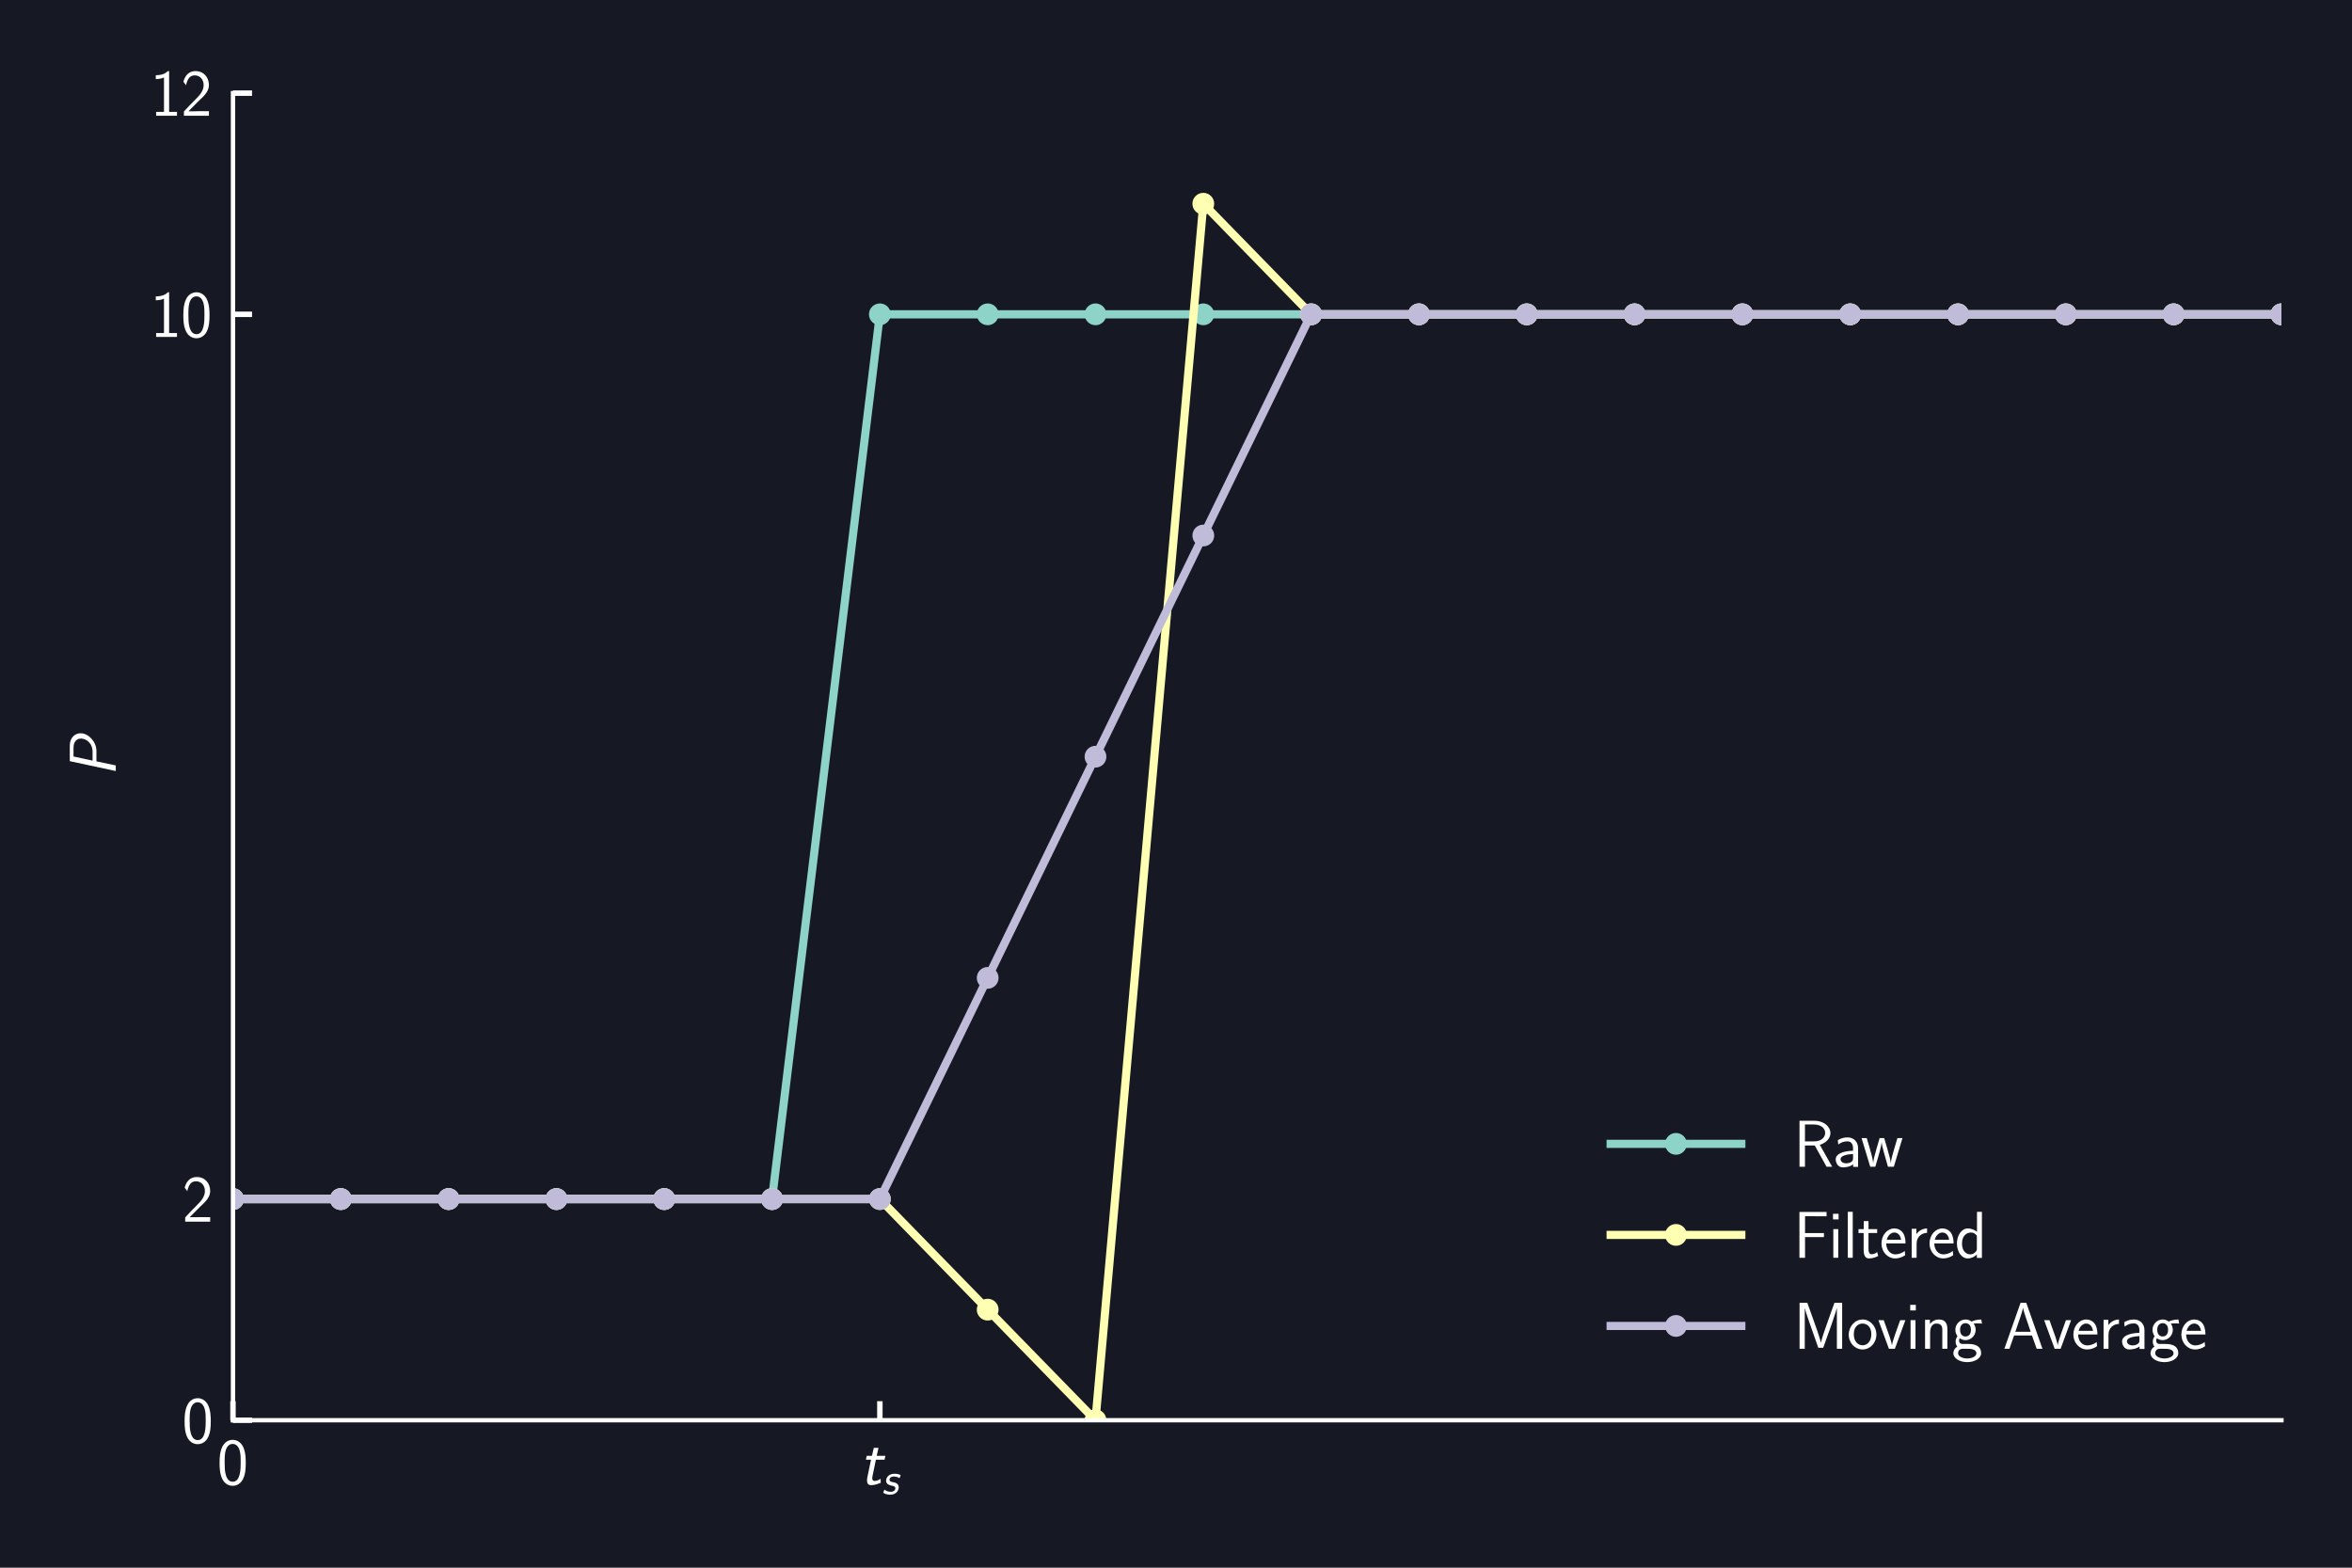 <?xml version="1.0" encoding="utf-8" standalone="no"?>
<!DOCTYPE svg PUBLIC "-//W3C//DTD SVG 1.1//EN"
  "http://www.w3.org/Graphics/SVG/1.1/DTD/svg11.dtd">
<svg xmlns:xlink="http://www.w3.org/1999/xlink" width="432pt" height="288pt" viewBox="0 0 432 288" xmlns="http://www.w3.org/2000/svg" version="1.1">
 <defs>
  <style type="text/css">*{stroke-linejoin: round; stroke-linecap: butt}</style>
 </defs>
 <g id="figure_1">
  <g id="patch_1">
   <path d="M 0 288 
L 432 288 
L 432 0 
L 0 0 
z
" style="fill: #161923"/>
  </g>
  <g id="axes_1">
   <g id="patch_2">
    <path d="M 42.793 260.913 
L 419.04 260.913 
L 419.04 17.111 
L 42.793 17.111 
z
" style="fill: #161923"/>
   </g>
   <g id="matplotlib.axis_1">
    <g id="xtick_1">
     <g id="line2d_1">
      <defs>
       <path id="m8fb036d599" d="M 0 0 
L 0 -3.5 
" style="stroke: #ffffff"/>
      </defs>
      <g>
       <use xlink:href="#m8fb036d599" x="42.793" y="260.913" style="fill: #ffffff; stroke: #ffffff"/>
      </g>
     </g>
     <g id="text_1">
      <!-- 0 -->
      <g style="fill: #ffffff" transform="translate(39.866 272.715)scale(0.12 -0.12)">
       <defs>
        <path id="CMSS17-30" d="M 2758 2073 
C 2758 2439 2752 3120 2490 3647 
C 2227 4153 1805 4288 1504 4288 
C 1069 4288 698 4031 506 3621 
C 301 3191 243 2748 243 2073 
C 243 1611 262 1046 493 551 
C 755 6 1197 -128 1498 -128 
C 1894 -128 2278 83 2496 525 
C 2720 988 2758 1495 2758 2073 
z
M 1498 262 
C 1011 262 864 821 819 1007 
C 742 1328 730 1636 730 2144 
C 730 2542 730 2992 851 3345 
C 998 3756 1254 3897 1498 3897 
C 1971 3897 2125 3422 2176 3255 
C 2272 2915 2272 2516 2272 2144 
C 2272 1546 2272 262 1498 262 
z
" transform="scale(0.016)"/>
       </defs>
       <use xlink:href="#CMSS17-30" transform="scale(0.996)"/>
      </g>
     </g>
    </g>
    <g id="xtick_2">
     <g id="line2d_2">
      <g>
       <use xlink:href="#m8fb036d599" x="161.608" y="260.913" style="fill: #ffffff; stroke: #ffffff"/>
      </g>
     </g>
     <g id="text_2">
      <!-- $t_s$ -->
      <g style="fill: #ffffff" transform="translate(157.871 272.715)scale(0.12 -0.12)">
       <defs>
        <path id="CMSSI17-74" d="M 1574 2380 
L 2406 2380 
L 2483 2752 
L 1651 2752 
L 1824 3520 
L 1370 3520 
L 1197 2752 
L 691 2752 
L 614 2380 
L 1107 2380 
C 1062 2161 813 996 794 893 
C 736 609 723 551 723 410 
C 723 6 915 -64 1101 -64 
C 1549 -64 1920 115 2042 172 
L 2022 551 
C 1811 397 1600 339 1440 339 
C 1293 339 1222 429 1222 622 
C 1222 693 1229 732 1242 783 
L 1574 2380 
z
" transform="scale(0.016)"/>
        <path id="CMSSI17-73" d="M 2618 2623 
C 2374 2751 2138 2816 1798 2816 
C 768 2816 614 2079 614 1862 
C 614 1343 1133 1235 1331 1190 
C 1664 1119 1882 1075 1882 812 
C 1882 691 1792 339 1248 339 
C 1037 339 685 384 384 639 
L 218 211 
C 429 64 762 -64 1165 -64 
C 2138 -64 2349 659 2349 947 
C 2349 1497 1824 1606 1574 1657 
C 1293 1715 1082 1759 1082 1996 
C 1082 2015 1082 2431 1658 2431 
C 1926 2431 2176 2380 2458 2214 
L 2618 2623 
z
" transform="scale(0.016)"/>
       </defs>
       <use xlink:href="#CMSSI17-74" transform="scale(0.996)"/>
       <use xlink:href="#CMSSI17-73" transform="translate(33.832 -14.944)scale(0.697)"/>
      </g>
     </g>
    </g>
   </g>
   <g id="matplotlib.axis_2">
    <g id="ytick_1">
     <g id="line2d_3">
      <defs>
       <path id="m51837ad1a8" d="M 0 0 
L 3.5 0 
" style="stroke: #ffffff"/>
      </defs>
      <g>
       <use xlink:href="#m51837ad1a8" x="42.793" y="260.913" style="fill: #ffffff; stroke: #ffffff"/>
      </g>
     </g>
     <g id="text_3">
      <!-- 0 -->
      <g style="fill: #ffffff" transform="translate(33.44 265.064)scale(0.12 -0.12)">
       <use xlink:href="#CMSS17-30" transform="scale(0.996)"/>
      </g>
     </g>
    </g>
    <g id="ytick_2">
     <g id="line2d_4">
      <g>
       <use xlink:href="#m51837ad1a8" x="42.793" y="220.28" style="fill: #ffffff; stroke: #ffffff"/>
      </g>
     </g>
     <g id="text_4">
      <!-- 2 -->
      <g style="fill: #ffffff" transform="translate(33.44 224.431)scale(0.12 -0.12)">
       <defs>
        <path id="CMSS17-32" d="M 1651 1353 
C 1830 1538 2099 1761 2285 1984 
C 2464 2201 2701 2507 2701 2953 
C 2701 3655 2227 4288 1421 4288 
C 787 4288 422 3891 250 3272 
L 499 2928 
C 640 3508 838 3878 1338 3878 
C 1888 3878 2195 3431 2195 2940 
C 2195 2354 1747 1901 1408 1563 
C 1030 1187 659 805 301 409 
L 301 0 
L 2701 0 
L 2701 435 
L 1613 435 
C 1536 435 1459 428 1382 428 
L 742 428 
L 742 435 
L 1651 1353 
z
" transform="scale(0.016)"/>
       </defs>
       <use xlink:href="#CMSS17-32" transform="scale(0.996)"/>
      </g>
     </g>
    </g>
    <g id="ytick_3">
     <g id="line2d_5">
      <g>
       <use xlink:href="#m51837ad1a8" x="42.793" y="57.745" style="fill: #ffffff; stroke: #ffffff"/>
      </g>
     </g>
     <g id="text_5">
      <!-- 10 -->
      <g style="fill: #ffffff" transform="translate(27.587 61.896)scale(0.12 -0.12)">
       <defs>
        <path id="CMSS17-31" d="M 1818 4288 
L 1696 4288 
C 1350 3949 947 3902 538 3891 
L 538 3520 
C 723 3526 1024 3539 1325 3673 
L 1325 371 
L 570 371 
L 570 0 
L 2573 0 
L 2573 371 
L 1818 371 
L 1818 4288 
z
" transform="scale(0.016)"/>
       </defs>
       <use xlink:href="#CMSS17-31" transform="scale(0.996)"/>
       <use xlink:href="#CMSS17-30" transform="translate(46.844 0)scale(0.996)"/>
      </g>
     </g>
    </g>
    <g id="ytick_4">
     <g id="line2d_6">
      <g>
       <use xlink:href="#m51837ad1a8" x="42.793" y="17.111" style="fill: #ffffff; stroke: #ffffff"/>
      </g>
     </g>
     <g id="text_6">
      <!-- 12 -->
      <g style="fill: #ffffff" transform="translate(27.587 21.262)scale(0.12 -0.12)">
       <use xlink:href="#CMSS17-31" transform="scale(0.996)"/>
       <use xlink:href="#CMSS17-32" transform="translate(46.844 0)scale(0.996)"/>
      </g>
     </g>
    </g>
    <g id="text_7">
     <!-- $P$ -->
     <g style="fill: #ffffff" transform="translate(21.262 142.734)rotate(-90)scale(0.12 -0.12)">
      <defs>
       <path id="CMSSI17-50" d="M 1498 1856 
L 2502 1856 
C 3373 1856 4198 2617 4198 3378 
C 4198 3912 3782 4416 3008 4416 
L 1517 4416 
L 570 0 
L 1107 0 
L 1498 1856 
z
M 1965 4057 
L 2797 4057 
C 3405 4057 3686 3743 3686 3340 
C 3686 2856 3270 2227 2400 2227 
L 1568 2227 
L 1965 4057 
z
" transform="scale(0.016)"/>
      </defs>
      <use xlink:href="#CMSSI17-50" transform="scale(0.996)"/>
     </g>
    </g>
   </g>
   <g id="line2d_7">
    <path d="M 42.793 220.28 
L 62.595 220.28 
L 82.398 220.28 
L 102.2 220.28 
L 122.003 220.28 
L 141.805 220.28 
L 161.608 57.745 
L 181.41 57.745 
L 201.213 57.745 
L 221.015 57.745 
L 240.818 57.745 
L 260.62 57.745 
L 280.423 57.745 
L 300.225 57.745 
L 320.028 57.745 
L 339.83 57.745 
L 359.633 57.745 
L 379.435 57.745 
L 399.238 57.745 
L 419.04 57.745 
" clip-path="url(#p7ce895ae99)" style="fill: none; stroke: #8dd3c7; stroke-width: 1.5; stroke-linecap: square"/>
    <defs>
     <path id="m409a98ddc5" d="M 0 1.5 
C 0.398 1.5 0.779 1.342 1.061 1.061 
C 1.342 0.779 1.5 0.398 1.5 0 
C 1.5 -0.398 1.342 -0.779 1.061 -1.061 
C 0.779 -1.342 0.398 -1.5 0 -1.5 
C -0.398 -1.5 -0.779 -1.342 -1.061 -1.061 
C -1.342 -0.779 -1.5 -0.398 -1.5 0 
C -1.5 0.398 -1.342 0.779 -1.061 1.061 
C -0.779 1.342 -0.398 1.5 0 1.5 
z
" style="stroke: #8dd3c7"/>
    </defs>
    <g clip-path="url(#p7ce895ae99)">
     <use xlink:href="#m409a98ddc5" x="42.793" y="220.28" style="fill: #8dd3c7; stroke: #8dd3c7"/>
     <use xlink:href="#m409a98ddc5" x="62.595" y="220.28" style="fill: #8dd3c7; stroke: #8dd3c7"/>
     <use xlink:href="#m409a98ddc5" x="82.398" y="220.28" style="fill: #8dd3c7; stroke: #8dd3c7"/>
     <use xlink:href="#m409a98ddc5" x="102.2" y="220.28" style="fill: #8dd3c7; stroke: #8dd3c7"/>
     <use xlink:href="#m409a98ddc5" x="122.003" y="220.28" style="fill: #8dd3c7; stroke: #8dd3c7"/>
     <use xlink:href="#m409a98ddc5" x="141.805" y="220.28" style="fill: #8dd3c7; stroke: #8dd3c7"/>
     <use xlink:href="#m409a98ddc5" x="161.608" y="57.745" style="fill: #8dd3c7; stroke: #8dd3c7"/>
     <use xlink:href="#m409a98ddc5" x="181.41" y="57.745" style="fill: #8dd3c7; stroke: #8dd3c7"/>
     <use xlink:href="#m409a98ddc5" x="201.213" y="57.745" style="fill: #8dd3c7; stroke: #8dd3c7"/>
     <use xlink:href="#m409a98ddc5" x="221.015" y="57.745" style="fill: #8dd3c7; stroke: #8dd3c7"/>
     <use xlink:href="#m409a98ddc5" x="240.818" y="57.745" style="fill: #8dd3c7; stroke: #8dd3c7"/>
     <use xlink:href="#m409a98ddc5" x="260.62" y="57.745" style="fill: #8dd3c7; stroke: #8dd3c7"/>
     <use xlink:href="#m409a98ddc5" x="280.423" y="57.745" style="fill: #8dd3c7; stroke: #8dd3c7"/>
     <use xlink:href="#m409a98ddc5" x="300.225" y="57.745" style="fill: #8dd3c7; stroke: #8dd3c7"/>
     <use xlink:href="#m409a98ddc5" x="320.028" y="57.745" style="fill: #8dd3c7; stroke: #8dd3c7"/>
     <use xlink:href="#m409a98ddc5" x="339.83" y="57.745" style="fill: #8dd3c7; stroke: #8dd3c7"/>
     <use xlink:href="#m409a98ddc5" x="359.633" y="57.745" style="fill: #8dd3c7; stroke: #8dd3c7"/>
     <use xlink:href="#m409a98ddc5" x="379.435" y="57.745" style="fill: #8dd3c7; stroke: #8dd3c7"/>
     <use xlink:href="#m409a98ddc5" x="399.238" y="57.745" style="fill: #8dd3c7; stroke: #8dd3c7"/>
     <use xlink:href="#m409a98ddc5" x="419.04" y="57.745" style="fill: #8dd3c7; stroke: #8dd3c7"/>
    </g>
   </g>
   <g id="line2d_8">
    <path d="M 42.793 220.28 
L 62.595 220.28 
L 82.398 220.28 
L 102.2 220.28 
L 122.003 220.28 
L 141.805 220.28 
L 161.608 220.28 
L 181.41 240.596 
L 201.213 260.913 
L 221.015 37.428 
L 240.818 57.745 
L 260.62 57.745 
L 280.423 57.745 
L 300.225 57.745 
L 320.028 57.745 
L 339.83 57.745 
L 359.633 57.745 
L 379.435 57.745 
L 399.238 57.745 
L 419.04 57.745 
" clip-path="url(#p7ce895ae99)" style="fill: none; stroke: #feffb3; stroke-width: 1.5; stroke-linecap: square"/>
    <defs>
     <path id="m4c1b7e1d53" d="M 0 1.5 
C 0.398 1.5 0.779 1.342 1.061 1.061 
C 1.342 0.779 1.5 0.398 1.5 0 
C 1.5 -0.398 1.342 -0.779 1.061 -1.061 
C 0.779 -1.342 0.398 -1.5 0 -1.5 
C -0.398 -1.5 -0.779 -1.342 -1.061 -1.061 
C -1.342 -0.779 -1.5 -0.398 -1.5 0 
C -1.5 0.398 -1.342 0.779 -1.061 1.061 
C -0.779 1.342 -0.398 1.5 0 1.5 
z
" style="stroke: #feffb3"/>
    </defs>
    <g clip-path="url(#p7ce895ae99)">
     <use xlink:href="#m4c1b7e1d53" x="42.793" y="220.28" style="fill: #feffb3; stroke: #feffb3"/>
     <use xlink:href="#m4c1b7e1d53" x="62.595" y="220.28" style="fill: #feffb3; stroke: #feffb3"/>
     <use xlink:href="#m4c1b7e1d53" x="82.398" y="220.28" style="fill: #feffb3; stroke: #feffb3"/>
     <use xlink:href="#m4c1b7e1d53" x="102.2" y="220.28" style="fill: #feffb3; stroke: #feffb3"/>
     <use xlink:href="#m4c1b7e1d53" x="122.003" y="220.28" style="fill: #feffb3; stroke: #feffb3"/>
     <use xlink:href="#m4c1b7e1d53" x="141.805" y="220.28" style="fill: #feffb3; stroke: #feffb3"/>
     <use xlink:href="#m4c1b7e1d53" x="161.608" y="220.28" style="fill: #feffb3; stroke: #feffb3"/>
     <use xlink:href="#m4c1b7e1d53" x="181.41" y="240.596" style="fill: #feffb3; stroke: #feffb3"/>
     <use xlink:href="#m4c1b7e1d53" x="201.213" y="260.913" style="fill: #feffb3; stroke: #feffb3"/>
     <use xlink:href="#m4c1b7e1d53" x="221.015" y="37.428" style="fill: #feffb3; stroke: #feffb3"/>
     <use xlink:href="#m4c1b7e1d53" x="240.818" y="57.745" style="fill: #feffb3; stroke: #feffb3"/>
     <use xlink:href="#m4c1b7e1d53" x="260.62" y="57.745" style="fill: #feffb3; stroke: #feffb3"/>
     <use xlink:href="#m4c1b7e1d53" x="280.423" y="57.745" style="fill: #feffb3; stroke: #feffb3"/>
     <use xlink:href="#m4c1b7e1d53" x="300.225" y="57.745" style="fill: #feffb3; stroke: #feffb3"/>
     <use xlink:href="#m4c1b7e1d53" x="320.028" y="57.745" style="fill: #feffb3; stroke: #feffb3"/>
     <use xlink:href="#m4c1b7e1d53" x="339.83" y="57.745" style="fill: #feffb3; stroke: #feffb3"/>
     <use xlink:href="#m4c1b7e1d53" x="359.633" y="57.745" style="fill: #feffb3; stroke: #feffb3"/>
     <use xlink:href="#m4c1b7e1d53" x="379.435" y="57.745" style="fill: #feffb3; stroke: #feffb3"/>
     <use xlink:href="#m4c1b7e1d53" x="399.238" y="57.745" style="fill: #feffb3; stroke: #feffb3"/>
     <use xlink:href="#m4c1b7e1d53" x="419.04" y="57.745" style="fill: #feffb3; stroke: #feffb3"/>
    </g>
   </g>
   <g id="line2d_9">
    <path d="M 42.793 220.28 
L 62.595 220.28 
L 82.398 220.28 
L 102.2 220.28 
L 122.003 220.28 
L 141.805 220.28 
L 161.608 220.28 
L 181.41 179.646 
L 201.213 139.012 
L 221.015 98.378 
L 240.818 57.745 
L 260.62 57.745 
L 280.423 57.745 
L 300.225 57.745 
L 320.028 57.745 
L 339.83 57.745 
L 359.633 57.745 
L 379.435 57.745 
L 399.238 57.745 
L 419.04 57.745 
" clip-path="url(#p7ce895ae99)" style="fill: none; stroke: #bfbbd9; stroke-width: 1.5; stroke-linecap: square"/>
    <defs>
     <path id="mcce14ee93b" d="M 0 1.5 
C 0.398 1.5 0.779 1.342 1.061 1.061 
C 1.342 0.779 1.5 0.398 1.5 0 
C 1.5 -0.398 1.342 -0.779 1.061 -1.061 
C 0.779 -1.342 0.398 -1.5 0 -1.5 
C -0.398 -1.5 -0.779 -1.342 -1.061 -1.061 
C -1.342 -0.779 -1.5 -0.398 -1.5 0 
C -1.5 0.398 -1.342 0.779 -1.061 1.061 
C -0.779 1.342 -0.398 1.5 0 1.5 
z
" style="stroke: #bfbbd9"/>
    </defs>
    <g clip-path="url(#p7ce895ae99)">
     <use xlink:href="#mcce14ee93b" x="42.793" y="220.28" style="fill: #bfbbd9; stroke: #bfbbd9"/>
     <use xlink:href="#mcce14ee93b" x="62.595" y="220.28" style="fill: #bfbbd9; stroke: #bfbbd9"/>
     <use xlink:href="#mcce14ee93b" x="82.398" y="220.28" style="fill: #bfbbd9; stroke: #bfbbd9"/>
     <use xlink:href="#mcce14ee93b" x="102.2" y="220.28" style="fill: #bfbbd9; stroke: #bfbbd9"/>
     <use xlink:href="#mcce14ee93b" x="122.003" y="220.28" style="fill: #bfbbd9; stroke: #bfbbd9"/>
     <use xlink:href="#mcce14ee93b" x="141.805" y="220.28" style="fill: #bfbbd9; stroke: #bfbbd9"/>
     <use xlink:href="#mcce14ee93b" x="161.608" y="220.28" style="fill: #bfbbd9; stroke: #bfbbd9"/>
     <use xlink:href="#mcce14ee93b" x="181.41" y="179.646" style="fill: #bfbbd9; stroke: #bfbbd9"/>
     <use xlink:href="#mcce14ee93b" x="201.213" y="139.012" style="fill: #bfbbd9; stroke: #bfbbd9"/>
     <use xlink:href="#mcce14ee93b" x="221.015" y="98.378" style="fill: #bfbbd9; stroke: #bfbbd9"/>
     <use xlink:href="#mcce14ee93b" x="240.818" y="57.745" style="fill: #bfbbd9; stroke: #bfbbd9"/>
     <use xlink:href="#mcce14ee93b" x="260.62" y="57.745" style="fill: #bfbbd9; stroke: #bfbbd9"/>
     <use xlink:href="#mcce14ee93b" x="280.423" y="57.745" style="fill: #bfbbd9; stroke: #bfbbd9"/>
     <use xlink:href="#mcce14ee93b" x="300.225" y="57.745" style="fill: #bfbbd9; stroke: #bfbbd9"/>
     <use xlink:href="#mcce14ee93b" x="320.028" y="57.745" style="fill: #bfbbd9; stroke: #bfbbd9"/>
     <use xlink:href="#mcce14ee93b" x="339.83" y="57.745" style="fill: #bfbbd9; stroke: #bfbbd9"/>
     <use xlink:href="#mcce14ee93b" x="359.633" y="57.745" style="fill: #bfbbd9; stroke: #bfbbd9"/>
     <use xlink:href="#mcce14ee93b" x="379.435" y="57.745" style="fill: #bfbbd9; stroke: #bfbbd9"/>
     <use xlink:href="#mcce14ee93b" x="399.238" y="57.745" style="fill: #bfbbd9; stroke: #bfbbd9"/>
     <use xlink:href="#mcce14ee93b" x="419.04" y="57.745" style="fill: #bfbbd9; stroke: #bfbbd9"/>
    </g>
   </g>
   <g id="patch_3">
    <path d="M 42.793 260.913 
L 42.793 17.111 
" style="fill: none; stroke: #ffffff; stroke-width: 0.8; stroke-linejoin: miter; stroke-linecap: square"/>
   </g>
   <g id="patch_4">
    <path d="M 42.793 260.913 
L 419.04 260.913 
" style="fill: none; stroke: #ffffff; stroke-width: 0.8; stroke-linejoin: miter; stroke-linecap: square"/>
   </g>
   <g id="legend_1">
    <g id="line2d_10">
     <path d="M 295.832 210.139 
L 307.832 210.139 
L 319.832 210.139 
" style="fill: none; stroke: #8dd3c7; stroke-width: 1.5; stroke-linecap: square"/>
     <g>
      <use xlink:href="#m409a98ddc5" x="307.832" y="210.139" style="fill: #8dd3c7; stroke: #8dd3c7"/>
     </g>
    </g>
    <g id="text_8">
     <!-- Raw -->
     <g style="fill: #ffffff" transform="translate(329.432 214.339)scale(0.12 -0.12)">
      <defs>
       <path id="CMSS17-52" d="M 2522 2099 
L 2534 2105 
C 3533 2450 3539 3125 3539 3244 
C 3539 3838 2925 4416 2003 4416 
L 570 4416 
L 570 0 
L 1094 0 
L 1094 2041 
L 2035 2041 
L 3168 0 
L 3706 0 
L 2522 2099 
z
M 1094 2432 
L 1094 4057 
L 1933 4057 
C 2746 4057 3034 3607 3034 3244 
C 3034 2907 2778 2432 1933 2432 
L 1094 2432 
z
" transform="scale(0.016)"/>
       <path id="CMSS17-61" d="M 2406 1789 
C 2406 2399 1978 2816 1402 2816 
C 1120 2816 813 2764 461 2559 
L 499 2133 
C 659 2250 934 2438 1395 2438 
C 1722 2438 1920 2185 1920 1782 
L 1920 1536 
C 896 1504 256 1209 256 711 
C 256 452 416 -64 947 -64 
C 1043 -64 1562 -52 1933 224 
L 1933 -13 
L 2406 -13 
L 2406 1789 
z
M 1920 824 
C 1920 711 1920 559 1728 446 
C 1562 339 1350 326 1261 326 
C 941 326 723 503 723 723 
C 723 1165 1722 1209 1920 1216 
L 1920 824 
z
" transform="scale(0.016)"/>
       <path id="CMSS17-77" d="M 4013 2752 
L 3526 2752 
L 3187 1600 
C 3117 1356 2918 684 2893 371 
L 2886 371 
C 2874 563 2765 1024 2586 1632 
L 2259 2752 
L 1818 2752 
L 1498 1657 
C 1338 1100 1216 627 1203 371 
L 1197 371 
C 1171 748 909 1632 870 1772 
L 582 2752 
L 83 2752 
L 915 0 
L 1402 0 
C 1734 1100 1990 1952 2010 2380 
C 2022 2169 2131 1715 2195 1491 
L 2618 0 
L 3181 0 
L 4013 2752 
z
" transform="scale(0.016)"/>
      </defs>
      <use xlink:href="#CMSS17-52" transform="scale(0.996)"/>
      <use xlink:href="#CMSS17-61" transform="translate(60.416 0)scale(0.996)"/>
      <use xlink:href="#CMSS17-77" transform="translate(102.736 0)scale(0.996)"/>
     </g>
    </g>
    <g id="line2d_11">
     <path d="M 295.832 226.864 
L 307.832 226.864 
L 319.832 226.864 
" style="fill: none; stroke: #feffb3; stroke-width: 1.5; stroke-linecap: square"/>
     <g>
      <use xlink:href="#m4c1b7e1d53" x="307.832" y="226.864" style="fill: #feffb3; stroke: #feffb3"/>
     </g>
    </g>
    <g id="text_9">
     <!-- Filtered -->
     <g style="fill: #ffffff" transform="translate(329.432 231.064)scale(0.12 -0.12)">
      <defs>
       <path id="CMSS17-46" d="M 2918 1984 
L 2918 2374 
L 1101 2374 
L 1101 3993 
L 1882 3993 
C 1958 3993 2035 3987 2112 3987 
L 3168 3987 
L 3168 4403 
L 563 4403 
L 563 0 
L 1101 0 
L 1101 1984 
L 2918 1984 
z
" transform="scale(0.016)"/>
       <path id="CMSS17-69" d="M 979 4224 
L 442 4224 
L 442 3686 
L 979 3686 
L 979 4224 
z
M 947 2752 
L 474 2752 
L 474 0 
L 947 0 
L 947 2752 
z
" transform="scale(0.016)"/>
       <path id="CMSS17-6c" d="M 947 4416 
L 474 4416 
L 474 0 
L 947 0 
L 947 4416 
z
" transform="scale(0.016)"/>
       <path id="CMSS17-74" d="M 1069 2380 
L 1901 2380 
L 1901 2752 
L 1069 2752 
L 1069 3520 
L 614 3520 
L 614 2752 
L 109 2752 
L 109 2380 
L 602 2380 
L 602 751 
C 602 384 685 -64 1107 -64 
C 1427 -64 1722 25 2003 172 
L 1901 551 
C 1747 416 1562 339 1363 339 
C 1082 339 1069 699 1069 860 
L 1069 2380 
z
" transform="scale(0.016)"/>
       <path id="CMSS17-65" d="M 2502 1375 
C 2502 1587 2490 2001 2285 2347 
C 2061 2713 1696 2816 1421 2816 
C 755 2816 192 2184 192 1363 
C 192 579 774 -64 1510 -64 
C 1798 -64 2150 19 2470 249 
C 2470 275 2458 414 2451 421 
C 2451 433 2432 629 2432 655 
C 2125 408 1773 326 1517 326 
C 1107 326 666 667 646 1375 
L 2502 1375 
z
M 698 1728 
C 781 2086 1062 2425 1421 2425 
C 1517 2425 1965 2412 2080 1728 
L 698 1728 
z
" transform="scale(0.016)"/>
       <path id="CMSS17-72" d="M 954 1369 
C 954 1974 1395 2379 1958 2392 
L 1958 2816 
C 1549 2809 1165 2604 934 2270 
L 934 2783 
L 480 2783 
L 480 0 
L 954 0 
L 954 1369 
z
" transform="scale(0.016)"/>
       <path id="CMSS17-64" d="M 2611 4416 
L 2138 4416 
L 2138 2495 
C 1939 2662 1613 2816 1254 2816 
C 672 2816 211 2179 211 1375 
C 211 572 666 -64 1235 -64 
C 1677 -64 1971 172 2125 307 
L 2125 -13 
L 2611 -13 
L 2611 4416 
z
M 2125 851 
C 2125 760 2125 663 1926 488 
C 1798 378 1645 326 1498 326 
C 1152 326 698 585 698 1369 
C 698 2185 1210 2425 1562 2425 
C 1798 2425 1990 2308 2125 2114 
L 2125 851 
z
" transform="scale(0.016)"/>
      </defs>
      <use xlink:href="#CMSS17-46" transform="scale(0.996)"/>
      <use xlink:href="#CMSS17-69" transform="translate(53.29 0)scale(0.996)"/>
      <use xlink:href="#CMSS17-6c" transform="translate(75.47 0)scale(0.996)"/>
      <use xlink:href="#CMSS17-74" transform="translate(97.651 0)scale(0.996)"/>
      <use xlink:href="#CMSS17-65" transform="translate(131.483 0)scale(0.996)"/>
      <use xlink:href="#CMSS17-72" transform="translate(173.121 0)scale(0.996)"/>
      <use xlink:href="#CMSS17-65" transform="translate(205.031 0)scale(0.996)"/>
      <use xlink:href="#CMSS17-64" transform="translate(246.67 0)scale(0.996)"/>
     </g>
    </g>
    <g id="line2d_12">
     <path d="M 295.832 243.589 
L 307.832 243.589 
L 319.832 243.589 
" style="fill: none; stroke: #bfbbd9; stroke-width: 1.5; stroke-linecap: square"/>
     <g>
      <use xlink:href="#mcce14ee93b" x="307.832" y="243.589" style="fill: #bfbbd9; stroke: #bfbbd9"/>
     </g>
    </g>
    <g id="text_10">
     <!-- Moving Average -->
     <g style="fill: #ffffff" transform="translate(329.432 247.789)scale(0.12 -0.12)">
      <defs>
       <path id="CMSS17-4d" d="M 3194 2373 
L 2886 1476 
C 2835 1311 2662 795 2624 592 
L 2618 592 
C 2598 719 2560 853 2458 1177 
C 2400 1368 2336 1565 2272 1743 
L 1325 4416 
L 576 4416 
L 576 0 
L 1075 0 
L 1075 3899 
L 1082 3899 
C 1082 3893 1139 3613 1530 2500 
L 2374 102 
L 2848 102 
L 3610 2233 
C 3661 2379 3821 2843 3891 3066 
C 3955 3257 4115 3728 4154 3912 
L 4160 3912 
L 4160 0 
L 4666 0 
L 4666 4416 
L 3923 4416 
L 3194 2373 
z
" transform="scale(0.016)"/>
       <path id="CMSS17-6f" d="M 2829 1356 
C 2829 2175 2221 2816 1504 2816 
C 768 2816 173 2156 173 1356 
C 173 544 787 -64 1498 -64 
C 2227 -64 2829 563 2829 1356 
z
M 1504 339 
C 1050 339 659 710 659 1407 
C 659 2150 1114 2425 1498 2425 
C 1914 2425 2342 2124 2342 1407 
C 2342 684 1926 339 1504 339 
z
" transform="scale(0.016)"/>
       <path id="CMSS17-76" d="M 2675 2752 
L 2176 2752 
L 1747 1555 
C 1613 1164 1421 627 1389 352 
L 1382 352 
C 1370 467 1318 633 1286 748 
C 1248 889 1197 1056 1158 1171 
L 595 2752 
L 83 2752 
L 1094 0 
L 1664 0 
L 2675 2752 
z
" transform="scale(0.016)"/>
       <path id="CMSS17-6e" d="M 2618 1878 
C 2618 2283 2522 2816 1798 2816 
C 1389 2816 1120 2604 941 2386 
L 941 2783 
L 474 2783 
L 474 0 
L 960 0 
L 960 1556 
C 960 1962 1114 2425 1549 2425 
C 2112 2425 2131 2045 2131 1826 
L 2131 0 
L 2618 0 
L 2618 1878 
z
" transform="scale(0.016)"/>
       <path id="CMSS17-67" d="M 2848 2816 
C 2483 2809 2170 2739 1914 2617 
C 1702 2783 1485 2816 1338 2816 
C 781 2816 358 2356 358 1824 
C 358 1481 550 1222 563 1209 
C 448 1049 384 876 384 684 
C 384 460 474 300 544 211 
C 211 6 166 -308 166 -429 
C 166 -896 749 -1280 1498 -1280 
C 2253 -1280 2835 -896 2835 -423 
C 2835 460 1856 467 1587 467 
L 1069 467 
C 973 467 717 467 717 793 
C 717 921 774 1004 781 1011 
C 877 940 1075 832 1338 832 
C 1869 832 2310 1279 2310 1824 
C 2310 2128 2170 2349 2112 2425 
L 2131 2425 
C 2150 2425 2419 2444 2515 2444 
C 2720 2444 2739 2438 2918 2419 
L 2848 2816 
z
M 1338 1184 
C 1120 1184 813 1317 813 1824 
C 813 2375 1165 2463 1331 2463 
C 1549 2463 1856 2330 1856 1824 
C 1856 1272 1504 1184 1338 1184 
z
M 1581 0 
C 1734 0 2381 0 2381 -436 
C 2381 -711 1984 -928 1504 -928 
C 1018 -928 621 -717 621 -429 
C 621 -397 621 0 1062 0 
L 1581 0 
z
" transform="scale(0.016)"/>
       <path id="CMSS17-41" d="M 2272 4416 
L 1722 4416 
L 166 0 
L 653 0 
L 1101 1280 
L 2816 1280 
L 3270 0 
L 3827 0 
L 2272 4416 
z
M 2694 1638 
L 1222 1638 
C 1530 2530 1914 3638 1958 3924 
L 1965 3924 
C 2010 3663 2138 3281 2246 2956 
L 2694 1638 
z
" transform="scale(0.016)"/>
      </defs>
      <use xlink:href="#CMSS17-4d" transform="scale(0.996)"/>
      <use xlink:href="#CMSS17-6f" transform="translate(81.676 0)scale(0.996)"/>
      <use xlink:href="#CMSS17-76" transform="translate(128.52 0)scale(0.996)"/>
      <use xlink:href="#CMSS17-69" transform="translate(171.52 0)scale(0.996)"/>
      <use xlink:href="#CMSS17-6e" transform="translate(193.701 0)scale(0.996)"/>
      <use xlink:href="#CMSS17-67" transform="translate(241.905 0)scale(0.996)"/>
      <use xlink:href="#CMSS17-41" transform="translate(319.978 0)scale(0.996)"/>
      <use xlink:href="#CMSS17-76" transform="translate(382.196 0)scale(0.996)"/>
      <use xlink:href="#CMSS17-65" transform="translate(425.196 0)scale(0.996)"/>
      <use xlink:href="#CMSS17-72" transform="translate(466.835 0)scale(0.996)"/>
      <use xlink:href="#CMSS17-61" transform="translate(498.745 0)scale(0.996)"/>
      <use xlink:href="#CMSS17-67" transform="translate(543.667 0)scale(0.996)"/>
      <use xlink:href="#CMSS17-65" transform="translate(590.51 0)scale(0.996)"/>
     </g>
    </g>
   </g>
  </g>
 </g>
 <defs>
  <clipPath id="p7ce895ae99">
   <rect x="42.793" y="17.111" width="376.247" height="243.802"/>
  </clipPath>
 </defs>
</svg>
